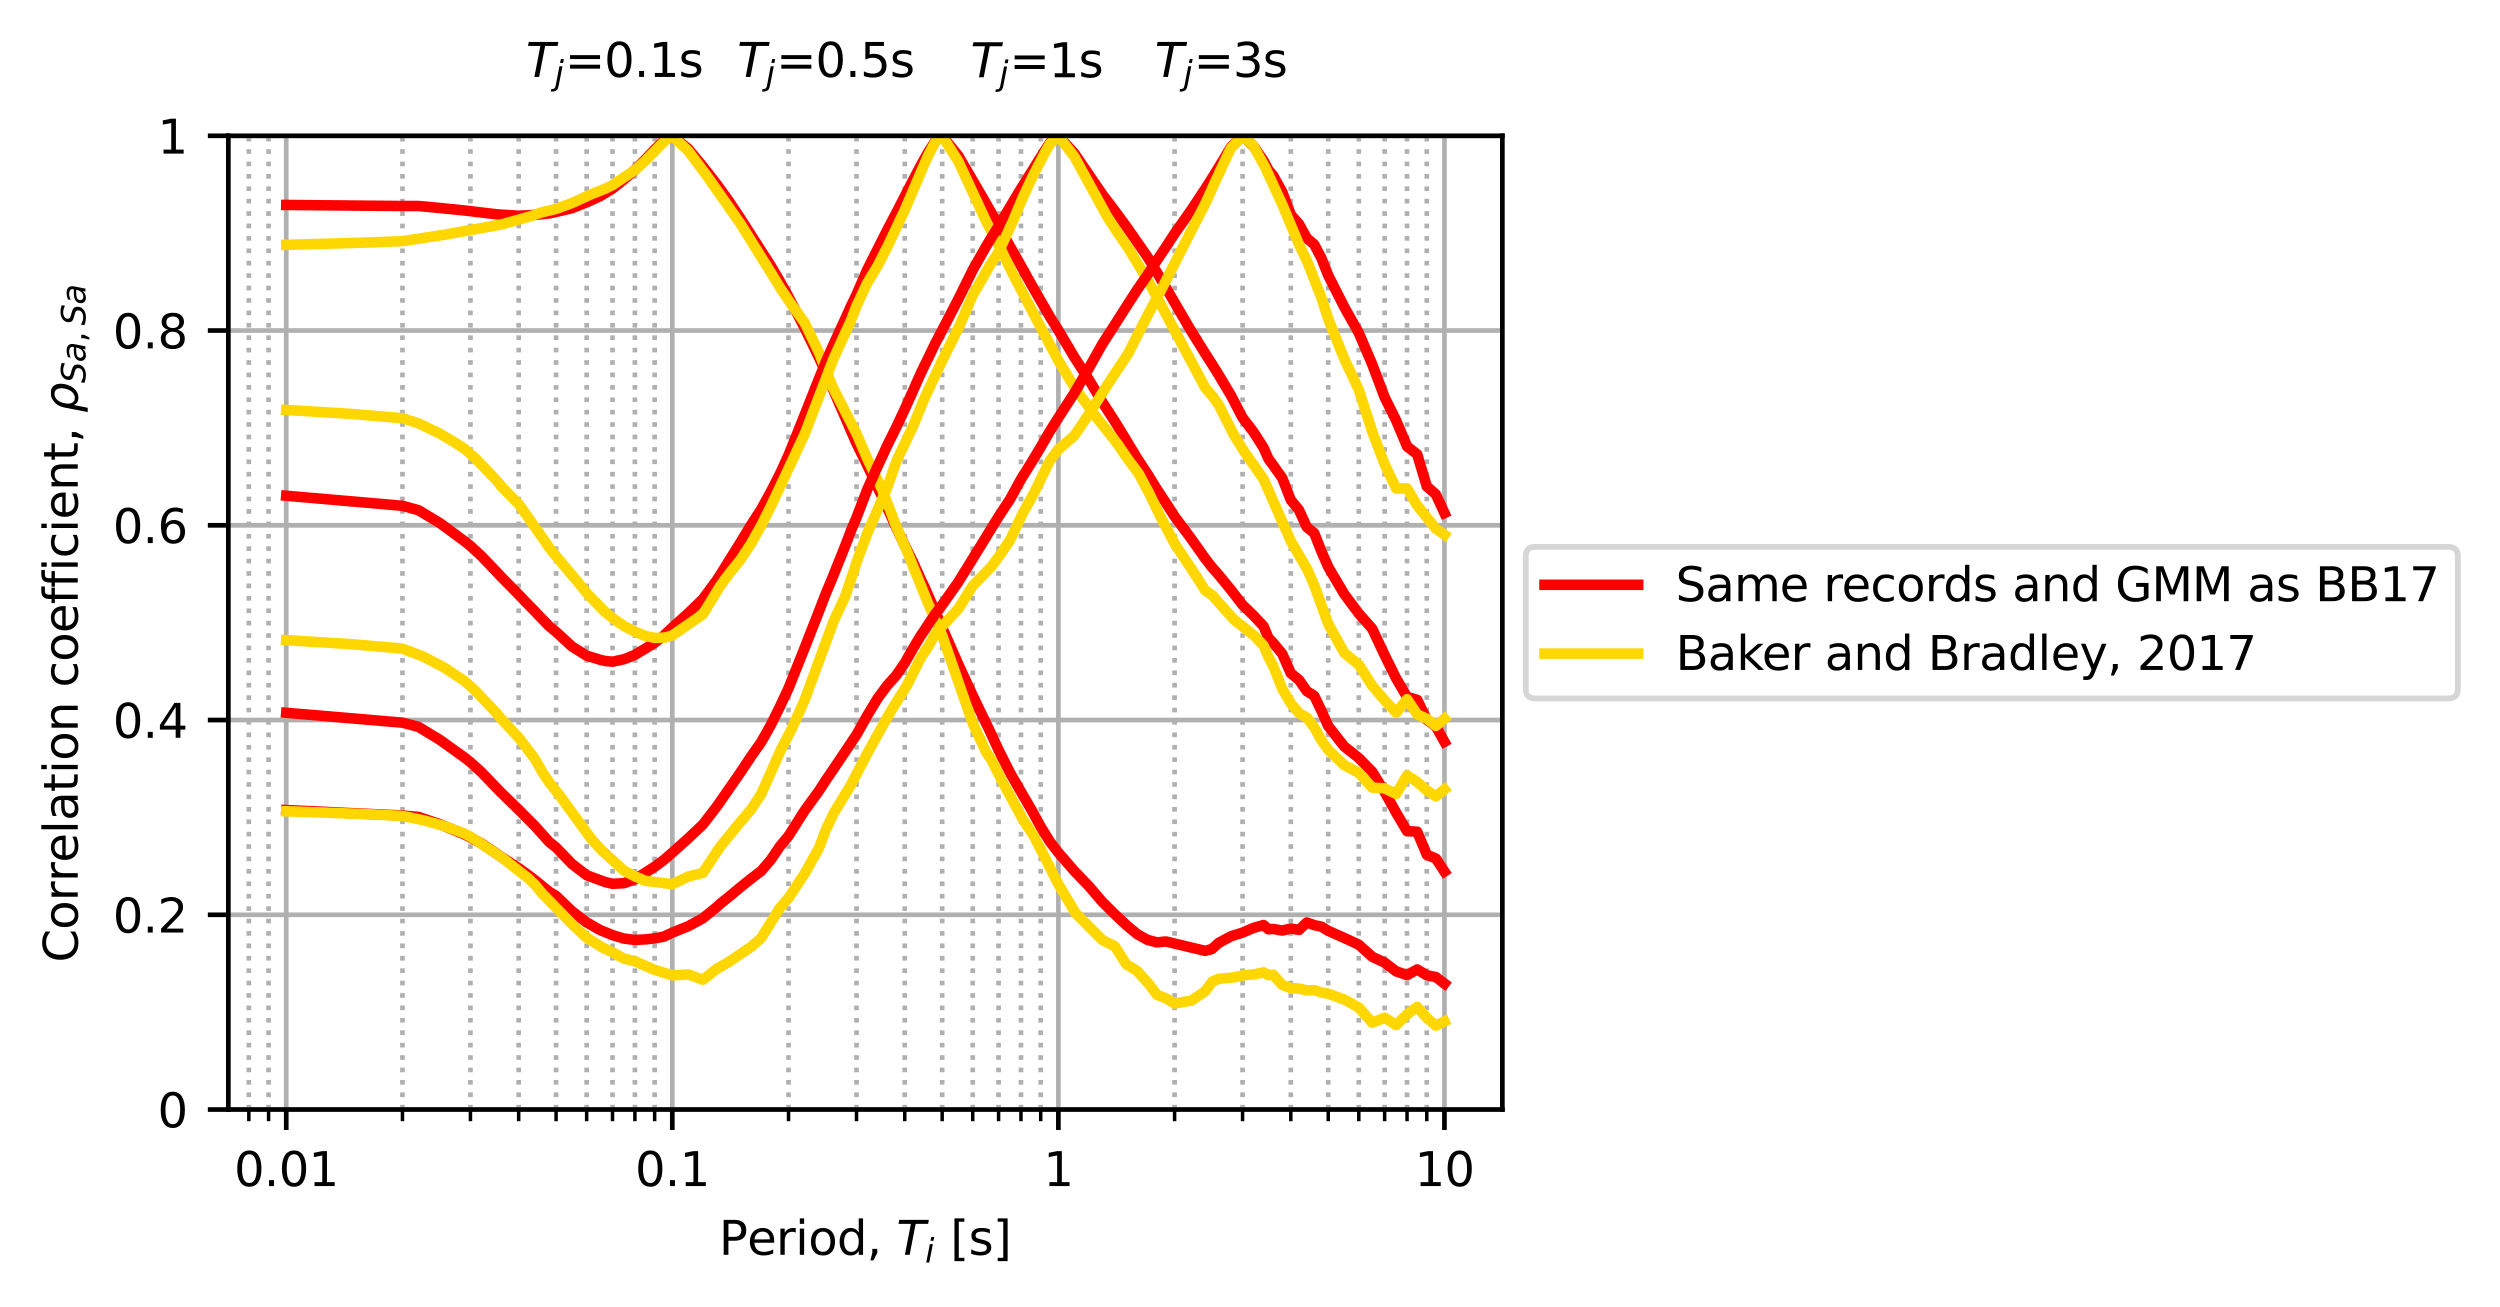 <?xml version="1.0" encoding="utf-8" standalone="no"?>
<!DOCTYPE svg PUBLIC "-//W3C//DTD SVG 1.1//EN"
  "http://www.w3.org/Graphics/SVG/1.1/DTD/svg11.dtd">
<svg xmlns:xlink="http://www.w3.org/1999/xlink" width="427.034pt" height="223.205pt" viewBox="0 0 427.034 223.205" xmlns="http://www.w3.org/2000/svg" version="1.1">
 <defs>
  <style type="text/css">*{stroke-linejoin: round; stroke-linecap: butt}</style>
 </defs>
 <g id="figure_1">
  <g id="patch_1">
   <path d="M 0 223.205 
L 427.034 223.205 
L 427.034 0 
L 0 0 
z
" style="fill: #ffffff"/>
  </g>
  <g id="axes_1">
   <g id="patch_2">
    <path d="M 39.002 189.52 
L 256.623 189.52 
L 256.623 23.2 
L 39.002 23.2 
z
" style="fill: #ffffff"/>
   </g>
   <g id="matplotlib.axis_1">
    <g id="xtick_1">
     <g id="line2d_1">
      <path d="M 48.894 189.52 
L 48.894 23.2 
" clip-path="url(#p75278e9211)" style="fill: none; stroke: #b0b0b0; stroke-width: 0.8; stroke-linecap: square"/>
     </g>
     <g id="line2d_2">
      <defs>
       <path id="m21ac650a01" d="M 0 0 
L 0 3.5 
" style="stroke: #000000; stroke-width: 0.8"/>
      </defs>
      <g>
       <use xlink:href="#m21ac650a01" x="48.894" y="189.52" style="stroke: #000000; stroke-width: 0.8"/>
      </g>
     </g>
     <g id="text_1">
      <!-- 0.01 -->
      <g transform="translate(39.988 202.599) scale(0.08 -0.08)">
       <defs>
        <path id="DejaVuSans-30" d="M 2034 4250 
Q 1547 4250 1301 3770 
Q 1056 3291 1056 2328 
Q 1056 1369 1301 889 
Q 1547 409 2034 409 
Q 2525 409 2770 889 
Q 3016 1369 3016 2328 
Q 3016 3291 2770 3770 
Q 2525 4250 2034 4250 
z
M 2034 4750 
Q 2819 4750 3233 4129 
Q 3647 3509 3647 2328 
Q 3647 1150 3233 529 
Q 2819 -91 2034 -91 
Q 1250 -91 836 529 
Q 422 1150 422 2328 
Q 422 3509 836 4129 
Q 1250 4750 2034 4750 
z
" transform="scale(0.016)"/>
        <path id="DejaVuSans-2e" d="M 684 794 
L 1344 794 
L 1344 0 
L 684 0 
L 684 794 
z
" transform="scale(0.016)"/>
        <path id="DejaVuSans-31" d="M 794 531 
L 1825 531 
L 1825 4091 
L 703 3866 
L 703 4441 
L 1819 4666 
L 2450 4666 
L 2450 531 
L 3481 531 
L 3481 0 
L 794 0 
L 794 531 
z
" transform="scale(0.016)"/>
       </defs>
       <use xlink:href="#DejaVuSans-30"/>
       <use xlink:href="#DejaVuSans-2e" x="63.623"/>
       <use xlink:href="#DejaVuSans-30" x="95.41"/>
       <use xlink:href="#DejaVuSans-31" x="159.033"/>
      </g>
     </g>
    </g>
    <g id="xtick_2">
     <g id="line2d_3">
      <path d="M 114.84 189.52 
L 114.84 23.2 
" clip-path="url(#p75278e9211)" style="fill: none; stroke: #b0b0b0; stroke-width: 0.8; stroke-linecap: square"/>
     </g>
     <g id="line2d_4">
      <g>
       <use xlink:href="#m21ac650a01" x="114.84" y="189.52" style="stroke: #000000; stroke-width: 0.8"/>
      </g>
     </g>
     <g id="text_2">
      <!-- 0.1 -->
      <g transform="translate(108.479 202.599) scale(0.08 -0.08)">
       <use xlink:href="#DejaVuSans-30"/>
       <use xlink:href="#DejaVuSans-2e" x="63.623"/>
       <use xlink:href="#DejaVuSans-31" x="95.41"/>
      </g>
     </g>
    </g>
    <g id="xtick_3">
     <g id="line2d_5">
      <path d="M 180.785 189.52 
L 180.785 23.2 
" clip-path="url(#p75278e9211)" style="fill: none; stroke: #b0b0b0; stroke-width: 0.8; stroke-linecap: square"/>
     </g>
     <g id="line2d_6">
      <g>
       <use xlink:href="#m21ac650a01" x="180.785" y="189.52" style="stroke: #000000; stroke-width: 0.8"/>
      </g>
     </g>
     <g id="text_3">
      <!-- 1 -->
      <g transform="translate(178.24 202.599) scale(0.08 -0.08)">
       <use xlink:href="#DejaVuSans-31"/>
      </g>
     </g>
    </g>
    <g id="xtick_4">
     <g id="line2d_7">
      <path d="M 246.731 189.52 
L 246.731 23.2 
" clip-path="url(#p75278e9211)" style="fill: none; stroke: #b0b0b0; stroke-width: 0.8; stroke-linecap: square"/>
     </g>
     <g id="line2d_8">
      <g>
       <use xlink:href="#m21ac650a01" x="246.731" y="189.52" style="stroke: #000000; stroke-width: 0.8"/>
      </g>
     </g>
     <g id="text_4">
      <!-- 10 -->
      <g transform="translate(241.641 202.599) scale(0.08 -0.08)">
       <use xlink:href="#DejaVuSans-31"/>
       <use xlink:href="#DejaVuSans-30" x="63.623"/>
      </g>
     </g>
    </g>
    <g id="xtick_5">
     <g id="line2d_9">
      <path d="M 42.504 189.52 
L 42.504 23.2 
" clip-path="url(#p75278e9211)" style="fill: none; stroke-dasharray: 0.8,1.32; stroke-dashoffset: 0; stroke: #b0b0b0; stroke-width: 0.8"/>
     </g>
     <g id="line2d_10">
      <defs>
       <path id="m84fcb39ca8" d="M 0 0 
L 0 2 
" style="stroke: #000000; stroke-width: 0.6"/>
      </defs>
      <g>
       <use xlink:href="#m84fcb39ca8" x="42.504" y="189.52" style="stroke: #000000; stroke-width: 0.6"/>
      </g>
     </g>
    </g>
    <g id="xtick_6">
     <g id="line2d_11">
      <path d="M 45.877 189.52 
L 45.877 23.2 
" clip-path="url(#p75278e9211)" style="fill: none; stroke-dasharray: 0.8,1.32; stroke-dashoffset: 0; stroke: #b0b0b0; stroke-width: 0.8"/>
     </g>
     <g id="line2d_12">
      <g>
       <use xlink:href="#m84fcb39ca8" x="45.877" y="189.52" style="stroke: #000000; stroke-width: 0.6"/>
      </g>
     </g>
    </g>
    <g id="xtick_7">
     <g id="line2d_13">
      <path d="M 68.746 189.52 
L 68.746 23.2 
" clip-path="url(#p75278e9211)" style="fill: none; stroke-dasharray: 0.8,1.32; stroke-dashoffset: 0; stroke: #b0b0b0; stroke-width: 0.8"/>
     </g>
     <g id="line2d_14">
      <g>
       <use xlink:href="#m84fcb39ca8" x="68.746" y="189.52" style="stroke: #000000; stroke-width: 0.6"/>
      </g>
     </g>
    </g>
    <g id="xtick_8">
     <g id="line2d_15">
      <path d="M 80.358 189.52 
L 80.358 23.2 
" clip-path="url(#p75278e9211)" style="fill: none; stroke-dasharray: 0.8,1.32; stroke-dashoffset: 0; stroke: #b0b0b0; stroke-width: 0.8"/>
     </g>
     <g id="line2d_16">
      <g>
       <use xlink:href="#m84fcb39ca8" x="80.358" y="189.52" style="stroke: #000000; stroke-width: 0.6"/>
      </g>
     </g>
    </g>
    <g id="xtick_9">
     <g id="line2d_17">
      <path d="M 88.597 189.52 
L 88.597 23.2 
" clip-path="url(#p75278e9211)" style="fill: none; stroke-dasharray: 0.8,1.32; stroke-dashoffset: 0; stroke: #b0b0b0; stroke-width: 0.8"/>
     </g>
     <g id="line2d_18">
      <g>
       <use xlink:href="#m84fcb39ca8" x="88.597" y="189.52" style="stroke: #000000; stroke-width: 0.6"/>
      </g>
     </g>
    </g>
    <g id="xtick_10">
     <g id="line2d_19">
      <path d="M 94.988 189.52 
L 94.988 23.2 
" clip-path="url(#p75278e9211)" style="fill: none; stroke-dasharray: 0.8,1.32; stroke-dashoffset: 0; stroke: #b0b0b0; stroke-width: 0.8"/>
     </g>
     <g id="line2d_20">
      <g>
       <use xlink:href="#m84fcb39ca8" x="94.988" y="189.52" style="stroke: #000000; stroke-width: 0.6"/>
      </g>
     </g>
    </g>
    <g id="xtick_11">
     <g id="line2d_21">
      <path d="M 100.21 189.52 
L 100.21 23.2 
" clip-path="url(#p75278e9211)" style="fill: none; stroke-dasharray: 0.8,1.32; stroke-dashoffset: 0; stroke: #b0b0b0; stroke-width: 0.8"/>
     </g>
     <g id="line2d_22">
      <g>
       <use xlink:href="#m84fcb39ca8" x="100.21" y="189.52" style="stroke: #000000; stroke-width: 0.6"/>
      </g>
     </g>
    </g>
    <g id="xtick_12">
     <g id="line2d_23">
      <path d="M 104.625 189.52 
L 104.625 23.2 
" clip-path="url(#p75278e9211)" style="fill: none; stroke-dasharray: 0.8,1.32; stroke-dashoffset: 0; stroke: #b0b0b0; stroke-width: 0.8"/>
     </g>
     <g id="line2d_24">
      <g>
       <use xlink:href="#m84fcb39ca8" x="104.625" y="189.52" style="stroke: #000000; stroke-width: 0.6"/>
      </g>
     </g>
    </g>
    <g id="xtick_13">
     <g id="line2d_25">
      <path d="M 108.449 189.52 
L 108.449 23.2 
" clip-path="url(#p75278e9211)" style="fill: none; stroke-dasharray: 0.8,1.32; stroke-dashoffset: 0; stroke: #b0b0b0; stroke-width: 0.8"/>
     </g>
     <g id="line2d_26">
      <g>
       <use xlink:href="#m84fcb39ca8" x="108.449" y="189.52" style="stroke: #000000; stroke-width: 0.6"/>
      </g>
     </g>
    </g>
    <g id="xtick_14">
     <g id="line2d_27">
      <path d="M 111.822 189.52 
L 111.822 23.2 
" clip-path="url(#p75278e9211)" style="fill: none; stroke-dasharray: 0.8,1.32; stroke-dashoffset: 0; stroke: #b0b0b0; stroke-width: 0.8"/>
     </g>
     <g id="line2d_28">
      <g>
       <use xlink:href="#m84fcb39ca8" x="111.822" y="189.52" style="stroke: #000000; stroke-width: 0.6"/>
      </g>
     </g>
    </g>
    <g id="xtick_15">
     <g id="line2d_29">
      <path d="M 134.691 189.52 
L 134.691 23.2 
" clip-path="url(#p75278e9211)" style="fill: none; stroke-dasharray: 0.8,1.32; stroke-dashoffset: 0; stroke: #b0b0b0; stroke-width: 0.8"/>
     </g>
     <g id="line2d_30">
      <g>
       <use xlink:href="#m84fcb39ca8" x="134.691" y="189.52" style="stroke: #000000; stroke-width: 0.6"/>
      </g>
     </g>
    </g>
    <g id="xtick_16">
     <g id="line2d_31">
      <path d="M 146.304 189.52 
L 146.304 23.2 
" clip-path="url(#p75278e9211)" style="fill: none; stroke-dasharray: 0.8,1.32; stroke-dashoffset: 0; stroke: #b0b0b0; stroke-width: 0.8"/>
     </g>
     <g id="line2d_32">
      <g>
       <use xlink:href="#m84fcb39ca8" x="146.304" y="189.52" style="stroke: #000000; stroke-width: 0.6"/>
      </g>
     </g>
    </g>
    <g id="xtick_17">
     <g id="line2d_33">
      <path d="M 154.543 189.52 
L 154.543 23.2 
" clip-path="url(#p75278e9211)" style="fill: none; stroke-dasharray: 0.8,1.32; stroke-dashoffset: 0; stroke: #b0b0b0; stroke-width: 0.8"/>
     </g>
     <g id="line2d_34">
      <g>
       <use xlink:href="#m84fcb39ca8" x="154.543" y="189.52" style="stroke: #000000; stroke-width: 0.6"/>
      </g>
     </g>
    </g>
    <g id="xtick_18">
     <g id="line2d_35">
      <path d="M 160.934 189.52 
L 160.934 23.2 
" clip-path="url(#p75278e9211)" style="fill: none; stroke-dasharray: 0.8,1.32; stroke-dashoffset: 0; stroke: #b0b0b0; stroke-width: 0.8"/>
     </g>
     <g id="line2d_36">
      <g>
       <use xlink:href="#m84fcb39ca8" x="160.934" y="189.52" style="stroke: #000000; stroke-width: 0.6"/>
      </g>
     </g>
    </g>
    <g id="xtick_19">
     <g id="line2d_37">
      <path d="M 166.155 189.52 
L 166.155 23.2 
" clip-path="url(#p75278e9211)" style="fill: none; stroke-dasharray: 0.8,1.32; stroke-dashoffset: 0; stroke: #b0b0b0; stroke-width: 0.8"/>
     </g>
     <g id="line2d_38">
      <g>
       <use xlink:href="#m84fcb39ca8" x="166.155" y="189.52" style="stroke: #000000; stroke-width: 0.6"/>
      </g>
     </g>
    </g>
    <g id="xtick_20">
     <g id="line2d_39">
      <path d="M 170.57 189.52 
L 170.57 23.2 
" clip-path="url(#p75278e9211)" style="fill: none; stroke-dasharray: 0.8,1.32; stroke-dashoffset: 0; stroke: #b0b0b0; stroke-width: 0.8"/>
     </g>
     <g id="line2d_40">
      <g>
       <use xlink:href="#m84fcb39ca8" x="170.57" y="189.52" style="stroke: #000000; stroke-width: 0.6"/>
      </g>
     </g>
    </g>
    <g id="xtick_21">
     <g id="line2d_41">
      <path d="M 174.394 189.52 
L 174.394 23.2 
" clip-path="url(#p75278e9211)" style="fill: none; stroke-dasharray: 0.8,1.32; stroke-dashoffset: 0; stroke: #b0b0b0; stroke-width: 0.8"/>
     </g>
     <g id="line2d_42">
      <g>
       <use xlink:href="#m84fcb39ca8" x="174.394" y="189.52" style="stroke: #000000; stroke-width: 0.6"/>
      </g>
     </g>
    </g>
    <g id="xtick_22">
     <g id="line2d_43">
      <path d="M 177.768 189.52 
L 177.768 23.2 
" clip-path="url(#p75278e9211)" style="fill: none; stroke-dasharray: 0.8,1.32; stroke-dashoffset: 0; stroke: #b0b0b0; stroke-width: 0.8"/>
     </g>
     <g id="line2d_44">
      <g>
       <use xlink:href="#m84fcb39ca8" x="177.768" y="189.52" style="stroke: #000000; stroke-width: 0.6"/>
      </g>
     </g>
    </g>
    <g id="xtick_23">
     <g id="line2d_45">
      <path d="M 200.637 189.52 
L 200.637 23.2 
" clip-path="url(#p75278e9211)" style="fill: none; stroke-dasharray: 0.8,1.32; stroke-dashoffset: 0; stroke: #b0b0b0; stroke-width: 0.8"/>
     </g>
     <g id="line2d_46">
      <g>
       <use xlink:href="#m84fcb39ca8" x="200.637" y="189.52" style="stroke: #000000; stroke-width: 0.6"/>
      </g>
     </g>
    </g>
    <g id="xtick_24">
     <g id="line2d_47">
      <path d="M 212.249 189.52 
L 212.249 23.2 
" clip-path="url(#p75278e9211)" style="fill: none; stroke-dasharray: 0.8,1.32; stroke-dashoffset: 0; stroke: #b0b0b0; stroke-width: 0.8"/>
     </g>
     <g id="line2d_48">
      <g>
       <use xlink:href="#m84fcb39ca8" x="212.249" y="189.52" style="stroke: #000000; stroke-width: 0.6"/>
      </g>
     </g>
    </g>
    <g id="xtick_25">
     <g id="line2d_49">
      <path d="M 220.488 189.52 
L 220.488 23.2 
" clip-path="url(#p75278e9211)" style="fill: none; stroke-dasharray: 0.8,1.32; stroke-dashoffset: 0; stroke: #b0b0b0; stroke-width: 0.8"/>
     </g>
     <g id="line2d_50">
      <g>
       <use xlink:href="#m84fcb39ca8" x="220.488" y="189.52" style="stroke: #000000; stroke-width: 0.6"/>
      </g>
     </g>
    </g>
    <g id="xtick_26">
     <g id="line2d_51">
      <path d="M 226.879 189.52 
L 226.879 23.2 
" clip-path="url(#p75278e9211)" style="fill: none; stroke-dasharray: 0.8,1.32; stroke-dashoffset: 0; stroke: #b0b0b0; stroke-width: 0.8"/>
     </g>
     <g id="line2d_52">
      <g>
       <use xlink:href="#m84fcb39ca8" x="226.879" y="189.52" style="stroke: #000000; stroke-width: 0.6"/>
      </g>
     </g>
    </g>
    <g id="xtick_27">
     <g id="line2d_53">
      <path d="M 232.101 189.52 
L 232.101 23.2 
" clip-path="url(#p75278e9211)" style="fill: none; stroke-dasharray: 0.8,1.32; stroke-dashoffset: 0; stroke: #b0b0b0; stroke-width: 0.8"/>
     </g>
     <g id="line2d_54">
      <g>
       <use xlink:href="#m84fcb39ca8" x="232.101" y="189.52" style="stroke: #000000; stroke-width: 0.6"/>
      </g>
     </g>
    </g>
    <g id="xtick_28">
     <g id="line2d_55">
      <path d="M 236.516 189.52 
L 236.516 23.2 
" clip-path="url(#p75278e9211)" style="fill: none; stroke-dasharray: 0.8,1.32; stroke-dashoffset: 0; stroke: #b0b0b0; stroke-width: 0.8"/>
     </g>
     <g id="line2d_56">
      <g>
       <use xlink:href="#m84fcb39ca8" x="236.516" y="189.52" style="stroke: #000000; stroke-width: 0.6"/>
      </g>
     </g>
    </g>
    <g id="xtick_29">
     <g id="line2d_57">
      <path d="M 240.34 189.52 
L 240.34 23.2 
" clip-path="url(#p75278e9211)" style="fill: none; stroke-dasharray: 0.8,1.32; stroke-dashoffset: 0; stroke: #b0b0b0; stroke-width: 0.8"/>
     </g>
     <g id="line2d_58">
      <g>
       <use xlink:href="#m84fcb39ca8" x="240.34" y="189.52" style="stroke: #000000; stroke-width: 0.6"/>
      </g>
     </g>
    </g>
    <g id="xtick_30">
     <g id="line2d_59">
      <path d="M 243.713 189.52 
L 243.713 23.2 
" clip-path="url(#p75278e9211)" style="fill: none; stroke-dasharray: 0.8,1.32; stroke-dashoffset: 0; stroke: #b0b0b0; stroke-width: 0.8"/>
     </g>
     <g id="line2d_60">
      <g>
       <use xlink:href="#m84fcb39ca8" x="243.713" y="189.52" style="stroke: #000000; stroke-width: 0.6"/>
      </g>
     </g>
    </g>
    <g id="text_5">
     <!-- Period, $T_{i}$ [s] -->
     <g transform="translate(122.812 214.341) scale(0.08 -0.08)">
      <defs>
       <path id="DejaVuSans-50" d="M 1259 4147 
L 1259 2394 
L 2053 2394 
Q 2494 2394 2734 2622 
Q 2975 2850 2975 3272 
Q 2975 3691 2734 3919 
Q 2494 4147 2053 4147 
L 1259 4147 
z
M 628 4666 
L 2053 4666 
Q 2838 4666 3239 4311 
Q 3641 3956 3641 3272 
Q 3641 2581 3239 2228 
Q 2838 1875 2053 1875 
L 1259 1875 
L 1259 0 
L 628 0 
L 628 4666 
z
" transform="scale(0.016)"/>
       <path id="DejaVuSans-65" d="M 3597 1894 
L 3597 1613 
L 953 1613 
Q 991 1019 1311 708 
Q 1631 397 2203 397 
Q 2534 397 2845 478 
Q 3156 559 3463 722 
L 3463 178 
Q 3153 47 2828 -22 
Q 2503 -91 2169 -91 
Q 1331 -91 842 396 
Q 353 884 353 1716 
Q 353 2575 817 3079 
Q 1281 3584 2069 3584 
Q 2775 3584 3186 3129 
Q 3597 2675 3597 1894 
z
M 3022 2063 
Q 3016 2534 2758 2815 
Q 2500 3097 2075 3097 
Q 1594 3097 1305 2825 
Q 1016 2553 972 2059 
L 3022 2063 
z
" transform="scale(0.016)"/>
       <path id="DejaVuSans-72" d="M 2631 2963 
Q 2534 3019 2420 3045 
Q 2306 3072 2169 3072 
Q 1681 3072 1420 2755 
Q 1159 2438 1159 1844 
L 1159 0 
L 581 0 
L 581 3500 
L 1159 3500 
L 1159 2956 
Q 1341 3275 1631 3429 
Q 1922 3584 2338 3584 
Q 2397 3584 2469 3576 
Q 2541 3569 2628 3553 
L 2631 2963 
z
" transform="scale(0.016)"/>
       <path id="DejaVuSans-69" d="M 603 3500 
L 1178 3500 
L 1178 0 
L 603 0 
L 603 3500 
z
M 603 4863 
L 1178 4863 
L 1178 4134 
L 603 4134 
L 603 4863 
z
" transform="scale(0.016)"/>
       <path id="DejaVuSans-6f" d="M 1959 3097 
Q 1497 3097 1228 2736 
Q 959 2375 959 1747 
Q 959 1119 1226 758 
Q 1494 397 1959 397 
Q 2419 397 2687 759 
Q 2956 1122 2956 1747 
Q 2956 2369 2687 2733 
Q 2419 3097 1959 3097 
z
M 1959 3584 
Q 2709 3584 3137 3096 
Q 3566 2609 3566 1747 
Q 3566 888 3137 398 
Q 2709 -91 1959 -91 
Q 1206 -91 779 398 
Q 353 888 353 1747 
Q 353 2609 779 3096 
Q 1206 3584 1959 3584 
z
" transform="scale(0.016)"/>
       <path id="DejaVuSans-64" d="M 2906 2969 
L 2906 4863 
L 3481 4863 
L 3481 0 
L 2906 0 
L 2906 525 
Q 2725 213 2448 61 
Q 2172 -91 1784 -91 
Q 1150 -91 751 415 
Q 353 922 353 1747 
Q 353 2572 751 3078 
Q 1150 3584 1784 3584 
Q 2172 3584 2448 3432 
Q 2725 3281 2906 2969 
z
M 947 1747 
Q 947 1113 1208 752 
Q 1469 391 1925 391 
Q 2381 391 2643 752 
Q 2906 1113 2906 1747 
Q 2906 2381 2643 2742 
Q 2381 3103 1925 3103 
Q 1469 3103 1208 2742 
Q 947 2381 947 1747 
z
" transform="scale(0.016)"/>
       <path id="DejaVuSans-2c" d="M 750 794 
L 1409 794 
L 1409 256 
L 897 -744 
L 494 -744 
L 750 256 
L 750 794 
z
" transform="scale(0.016)"/>
       <path id="DejaVuSans-20" transform="scale(0.016)"/>
       <path id="DejaVuSans-Oblique-54" d="M 378 4666 
L 4325 4666 
L 4225 4134 
L 2559 4134 
L 1759 0 
L 1125 0 
L 1925 4134 
L 275 4134 
L 378 4666 
z
" transform="scale(0.016)"/>
       <path id="DejaVuSans-Oblique-69" d="M 1172 4863 
L 1747 4863 
L 1606 4134 
L 1031 4134 
L 1172 4863 
z
M 909 3500 
L 1484 3500 
L 800 0 
L 225 0 
L 909 3500 
z
" transform="scale(0.016)"/>
       <path id="DejaVuSans-5b" d="M 550 4863 
L 1875 4863 
L 1875 4416 
L 1125 4416 
L 1125 -397 
L 1875 -397 
L 1875 -844 
L 550 -844 
L 550 4863 
z
" transform="scale(0.016)"/>
       <path id="DejaVuSans-73" d="M 2834 3397 
L 2834 2853 
Q 2591 2978 2328 3040 
Q 2066 3103 1784 3103 
Q 1356 3103 1142 2972 
Q 928 2841 928 2578 
Q 928 2378 1081 2264 
Q 1234 2150 1697 2047 
L 1894 2003 
Q 2506 1872 2764 1633 
Q 3022 1394 3022 966 
Q 3022 478 2636 193 
Q 2250 -91 1575 -91 
Q 1294 -91 989 -36 
Q 684 19 347 128 
L 347 722 
Q 666 556 975 473 
Q 1284 391 1588 391 
Q 1994 391 2212 530 
Q 2431 669 2431 922 
Q 2431 1156 2273 1281 
Q 2116 1406 1581 1522 
L 1381 1569 
Q 847 1681 609 1914 
Q 372 2147 372 2553 
Q 372 3047 722 3315 
Q 1072 3584 1716 3584 
Q 2034 3584 2315 3537 
Q 2597 3491 2834 3397 
z
" transform="scale(0.016)"/>
       <path id="DejaVuSans-5d" d="M 1947 4863 
L 1947 -844 
L 622 -844 
L 622 -397 
L 1369 -397 
L 1369 4416 
L 622 4416 
L 622 4863 
L 1947 4863 
z
" transform="scale(0.016)"/>
      </defs>
      <use xlink:href="#DejaVuSans-50" transform="translate(0 0.016)"/>
      <use xlink:href="#DejaVuSans-65" transform="translate(60.303 0.016)"/>
      <use xlink:href="#DejaVuSans-72" transform="translate(121.826 0.016)"/>
      <use xlink:href="#DejaVuSans-69" transform="translate(162.939 0.016)"/>
      <use xlink:href="#DejaVuSans-6f" transform="translate(190.723 0.016)"/>
      <use xlink:href="#DejaVuSans-64" transform="translate(251.904 0.016)"/>
      <use xlink:href="#DejaVuSans-2c" transform="translate(315.381 0.016)"/>
      <use xlink:href="#DejaVuSans-20" transform="translate(347.168 0.016)"/>
      <use xlink:href="#DejaVuSans-Oblique-54" transform="translate(378.955 0.016)"/>
      <use xlink:href="#DejaVuSans-Oblique-69" transform="translate(440.039 -16.391) scale(0.7)"/>
      <use xlink:href="#DejaVuSans-20" transform="translate(462.222 0.016)"/>
      <use xlink:href="#DejaVuSans-5b" transform="translate(494.009 0.016)"/>
      <use xlink:href="#DejaVuSans-73" transform="translate(533.022 0.016)"/>
      <use xlink:href="#DejaVuSans-5d" transform="translate(585.122 0.016)"/>
     </g>
    </g>
   </g>
   <g id="matplotlib.axis_2">
    <g id="ytick_1">
     <g id="line2d_61">
      <path d="M 39.002 189.52 
L 256.623 189.52 
" clip-path="url(#p75278e9211)" style="fill: none; stroke: #b0b0b0; stroke-width: 0.8; stroke-linecap: square"/>
     </g>
     <g id="line2d_62">
      <defs>
       <path id="m8250e0c422" d="M 0 0 
L -3.5 0 
" style="stroke: #000000; stroke-width: 0.8"/>
      </defs>
      <g>
       <use xlink:href="#m8250e0c422" x="39.002" y="189.52" style="stroke: #000000; stroke-width: 0.8"/>
      </g>
     </g>
     <g id="text_6">
      <!-- 0 -->
      <g transform="translate(26.913 192.559) scale(0.08 -0.08)">
       <use xlink:href="#DejaVuSans-30"/>
      </g>
     </g>
    </g>
    <g id="ytick_2">
     <g id="line2d_63">
      <path d="M 39.002 156.256 
L 256.623 156.256 
" clip-path="url(#p75278e9211)" style="fill: none; stroke: #b0b0b0; stroke-width: 0.8; stroke-linecap: square"/>
     </g>
     <g id="line2d_64">
      <g>
       <use xlink:href="#m8250e0c422" x="39.002" y="156.256" style="stroke: #000000; stroke-width: 0.8"/>
      </g>
     </g>
     <g id="text_7">
      <!-- 0.2 -->
      <g transform="translate(19.28 159.295) scale(0.08 -0.08)">
       <defs>
        <path id="DejaVuSans-32" d="M 1228 531 
L 3431 531 
L 3431 0 
L 469 0 
L 469 531 
Q 828 903 1448 1529 
Q 2069 2156 2228 2338 
Q 2531 2678 2651 2914 
Q 2772 3150 2772 3378 
Q 2772 3750 2511 3984 
Q 2250 4219 1831 4219 
Q 1534 4219 1204 4116 
Q 875 4013 500 3803 
L 500 4441 
Q 881 4594 1212 4672 
Q 1544 4750 1819 4750 
Q 2544 4750 2975 4387 
Q 3406 4025 3406 3419 
Q 3406 3131 3298 2873 
Q 3191 2616 2906 2266 
Q 2828 2175 2409 1742 
Q 1991 1309 1228 531 
z
" transform="scale(0.016)"/>
       </defs>
       <use xlink:href="#DejaVuSans-30"/>
       <use xlink:href="#DejaVuSans-2e" x="63.623"/>
       <use xlink:href="#DejaVuSans-32" x="95.41"/>
      </g>
     </g>
    </g>
    <g id="ytick_3">
     <g id="line2d_65">
      <path d="M 39.002 122.992 
L 256.623 122.992 
" clip-path="url(#p75278e9211)" style="fill: none; stroke: #b0b0b0; stroke-width: 0.8; stroke-linecap: square"/>
     </g>
     <g id="line2d_66">
      <g>
       <use xlink:href="#m8250e0c422" x="39.002" y="122.992" style="stroke: #000000; stroke-width: 0.8"/>
      </g>
     </g>
     <g id="text_8">
      <!-- 0.4 -->
      <g transform="translate(19.28 126.031) scale(0.08 -0.08)">
       <defs>
        <path id="DejaVuSans-34" d="M 2419 4116 
L 825 1625 
L 2419 1625 
L 2419 4116 
z
M 2253 4666 
L 3047 4666 
L 3047 1625 
L 3713 1625 
L 3713 1100 
L 3047 1100 
L 3047 0 
L 2419 0 
L 2419 1100 
L 313 1100 
L 313 1709 
L 2253 4666 
z
" transform="scale(0.016)"/>
       </defs>
       <use xlink:href="#DejaVuSans-30"/>
       <use xlink:href="#DejaVuSans-2e" x="63.623"/>
       <use xlink:href="#DejaVuSans-34" x="95.41"/>
      </g>
     </g>
    </g>
    <g id="ytick_4">
     <g id="line2d_67">
      <path d="M 39.002 89.728 
L 256.623 89.728 
" clip-path="url(#p75278e9211)" style="fill: none; stroke: #b0b0b0; stroke-width: 0.8; stroke-linecap: square"/>
     </g>
     <g id="line2d_68">
      <g>
       <use xlink:href="#m8250e0c422" x="39.002" y="89.728" style="stroke: #000000; stroke-width: 0.8"/>
      </g>
     </g>
     <g id="text_9">
      <!-- 0.6 -->
      <g transform="translate(19.28 92.767) scale(0.08 -0.08)">
       <defs>
        <path id="DejaVuSans-36" d="M 2113 2584 
Q 1688 2584 1439 2293 
Q 1191 2003 1191 1497 
Q 1191 994 1439 701 
Q 1688 409 2113 409 
Q 2538 409 2786 701 
Q 3034 994 3034 1497 
Q 3034 2003 2786 2293 
Q 2538 2584 2113 2584 
z
M 3366 4563 
L 3366 3988 
Q 3128 4100 2886 4159 
Q 2644 4219 2406 4219 
Q 1781 4219 1451 3797 
Q 1122 3375 1075 2522 
Q 1259 2794 1537 2939 
Q 1816 3084 2150 3084 
Q 2853 3084 3261 2657 
Q 3669 2231 3669 1497 
Q 3669 778 3244 343 
Q 2819 -91 2113 -91 
Q 1303 -91 875 529 
Q 447 1150 447 2328 
Q 447 3434 972 4092 
Q 1497 4750 2381 4750 
Q 2619 4750 2861 4703 
Q 3103 4656 3366 4563 
z
" transform="scale(0.016)"/>
       </defs>
       <use xlink:href="#DejaVuSans-30"/>
       <use xlink:href="#DejaVuSans-2e" x="63.623"/>
       <use xlink:href="#DejaVuSans-36" x="95.41"/>
      </g>
     </g>
    </g>
    <g id="ytick_5">
     <g id="line2d_69">
      <path d="M 39.002 56.464 
L 256.623 56.464 
" clip-path="url(#p75278e9211)" style="fill: none; stroke: #b0b0b0; stroke-width: 0.8; stroke-linecap: square"/>
     </g>
     <g id="line2d_70">
      <g>
       <use xlink:href="#m8250e0c422" x="39.002" y="56.464" style="stroke: #000000; stroke-width: 0.8"/>
      </g>
     </g>
     <g id="text_10">
      <!-- 0.8 -->
      <g transform="translate(19.28 59.503) scale(0.08 -0.08)">
       <defs>
        <path id="DejaVuSans-38" d="M 2034 2216 
Q 1584 2216 1326 1975 
Q 1069 1734 1069 1313 
Q 1069 891 1326 650 
Q 1584 409 2034 409 
Q 2484 409 2743 651 
Q 3003 894 3003 1313 
Q 3003 1734 2745 1975 
Q 2488 2216 2034 2216 
z
M 1403 2484 
Q 997 2584 770 2862 
Q 544 3141 544 3541 
Q 544 4100 942 4425 
Q 1341 4750 2034 4750 
Q 2731 4750 3128 4425 
Q 3525 4100 3525 3541 
Q 3525 3141 3298 2862 
Q 3072 2584 2669 2484 
Q 3125 2378 3379 2068 
Q 3634 1759 3634 1313 
Q 3634 634 3220 271 
Q 2806 -91 2034 -91 
Q 1263 -91 848 271 
Q 434 634 434 1313 
Q 434 1759 690 2068 
Q 947 2378 1403 2484 
z
M 1172 3481 
Q 1172 3119 1398 2916 
Q 1625 2713 2034 2713 
Q 2441 2713 2670 2916 
Q 2900 3119 2900 3481 
Q 2900 3844 2670 4047 
Q 2441 4250 2034 4250 
Q 1625 4250 1398 4047 
Q 1172 3844 1172 3481 
z
" transform="scale(0.016)"/>
       </defs>
       <use xlink:href="#DejaVuSans-30"/>
       <use xlink:href="#DejaVuSans-2e" x="63.623"/>
       <use xlink:href="#DejaVuSans-38" x="95.41"/>
      </g>
     </g>
    </g>
    <g id="ytick_6">
     <g id="line2d_71">
      <path d="M 39.002 23.2 
L 256.623 23.2 
" clip-path="url(#p75278e9211)" style="fill: none; stroke: #b0b0b0; stroke-width: 0.8; stroke-linecap: square"/>
     </g>
     <g id="line2d_72">
      <g>
       <use xlink:href="#m8250e0c422" x="39.002" y="23.2" style="stroke: #000000; stroke-width: 0.8"/>
      </g>
     </g>
     <g id="text_11">
      <!-- 1 -->
      <g transform="translate(26.913 26.239) scale(0.08 -0.08)">
       <use xlink:href="#DejaVuSans-31"/>
      </g>
     </g>
    </g>
    <g id="text_12">
     <!-- Correlation coefficient, $ρ_{Sa,Sa}$ -->
     <g transform="translate(13.28 164.4) rotate(-90) scale(0.08 -0.08)">
      <defs>
       <path id="DejaVuSans-43" d="M 4122 4306 
L 4122 3641 
Q 3803 3938 3442 4084 
Q 3081 4231 2675 4231 
Q 1875 4231 1450 3742 
Q 1025 3253 1025 2328 
Q 1025 1406 1450 917 
Q 1875 428 2675 428 
Q 3081 428 3442 575 
Q 3803 722 4122 1019 
L 4122 359 
Q 3791 134 3420 21 
Q 3050 -91 2638 -91 
Q 1578 -91 968 557 
Q 359 1206 359 2328 
Q 359 3453 968 4101 
Q 1578 4750 2638 4750 
Q 3056 4750 3426 4639 
Q 3797 4528 4122 4306 
z
" transform="scale(0.016)"/>
       <path id="DejaVuSans-6c" d="M 603 4863 
L 1178 4863 
L 1178 0 
L 603 0 
L 603 4863 
z
" transform="scale(0.016)"/>
       <path id="DejaVuSans-61" d="M 2194 1759 
Q 1497 1759 1228 1600 
Q 959 1441 959 1056 
Q 959 750 1161 570 
Q 1363 391 1709 391 
Q 2188 391 2477 730 
Q 2766 1069 2766 1631 
L 2766 1759 
L 2194 1759 
z
M 3341 1997 
L 3341 0 
L 2766 0 
L 2766 531 
Q 2569 213 2275 61 
Q 1981 -91 1556 -91 
Q 1019 -91 701 211 
Q 384 513 384 1019 
Q 384 1609 779 1909 
Q 1175 2209 1959 2209 
L 2766 2209 
L 2766 2266 
Q 2766 2663 2505 2880 
Q 2244 3097 1772 3097 
Q 1472 3097 1187 3025 
Q 903 2953 641 2809 
L 641 3341 
Q 956 3463 1253 3523 
Q 1550 3584 1831 3584 
Q 2591 3584 2966 3190 
Q 3341 2797 3341 1997 
z
" transform="scale(0.016)"/>
       <path id="DejaVuSans-74" d="M 1172 4494 
L 1172 3500 
L 2356 3500 
L 2356 3053 
L 1172 3053 
L 1172 1153 
Q 1172 725 1289 603 
Q 1406 481 1766 481 
L 2356 481 
L 2356 0 
L 1766 0 
Q 1100 0 847 248 
Q 594 497 594 1153 
L 594 3053 
L 172 3053 
L 172 3500 
L 594 3500 
L 594 4494 
L 1172 4494 
z
" transform="scale(0.016)"/>
       <path id="DejaVuSans-6e" d="M 3513 2113 
L 3513 0 
L 2938 0 
L 2938 2094 
Q 2938 2591 2744 2837 
Q 2550 3084 2163 3084 
Q 1697 3084 1428 2787 
Q 1159 2491 1159 1978 
L 1159 0 
L 581 0 
L 581 3500 
L 1159 3500 
L 1159 2956 
Q 1366 3272 1645 3428 
Q 1925 3584 2291 3584 
Q 2894 3584 3203 3211 
Q 3513 2838 3513 2113 
z
" transform="scale(0.016)"/>
       <path id="DejaVuSans-63" d="M 3122 3366 
L 3122 2828 
Q 2878 2963 2633 3030 
Q 2388 3097 2138 3097 
Q 1578 3097 1268 2742 
Q 959 2388 959 1747 
Q 959 1106 1268 751 
Q 1578 397 2138 397 
Q 2388 397 2633 464 
Q 2878 531 3122 666 
L 3122 134 
Q 2881 22 2623 -34 
Q 2366 -91 2075 -91 
Q 1284 -91 818 406 
Q 353 903 353 1747 
Q 353 2603 823 3093 
Q 1294 3584 2113 3584 
Q 2378 3584 2631 3529 
Q 2884 3475 3122 3366 
z
" transform="scale(0.016)"/>
       <path id="DejaVuSans-66" d="M 2375 4863 
L 2375 4384 
L 1825 4384 
Q 1516 4384 1395 4259 
Q 1275 4134 1275 3809 
L 1275 3500 
L 2222 3500 
L 2222 3053 
L 1275 3053 
L 1275 0 
L 697 0 
L 697 3053 
L 147 3053 
L 147 3500 
L 697 3500 
L 697 3744 
Q 697 4328 969 4595 
Q 1241 4863 1831 4863 
L 2375 4863 
z
" transform="scale(0.016)"/>
       <path id="DejaVuSans-Oblique-3c1" d="M 1203 2875 
Q 1453 3194 1981 3475 
Q 2188 3584 2756 3584 
Q 3394 3584 3694 3078 
Q 3994 2572 3834 1747 
Q 3672 922 3175 415 
Q 2678 -91 2041 -91 
Q 1656 -91 1409 63 
Q 1163 213 1044 525 
L 681 -1331 
L 103 -1331 
L 697 1716 
Q 838 2438 1203 2875 
z
M 3238 1747 
Q 3359 2381 3169 2744 
Q 2978 3103 2522 3103 
Q 2066 3103 1734 2744 
Q 1403 2381 1281 1747 
Q 1156 1113 1347 750 
Q 1538 391 1994 391 
Q 2450 391 2781 750 
Q 3113 1113 3238 1747 
z
" transform="scale(0.016)"/>
       <path id="DejaVuSans-Oblique-53" d="M 3859 4513 
L 3738 3897 
Q 3422 4066 3111 4152 
Q 2800 4238 2509 4238 
Q 1944 4238 1609 3991 
Q 1275 3744 1275 3334 
Q 1275 3109 1398 2989 
Q 1522 2869 2034 2731 
L 2413 2638 
Q 3053 2472 3303 2217 
Q 3553 1963 3553 1503 
Q 3553 797 2998 353 
Q 2444 -91 1538 -91 
Q 1166 -91 791 -17 
Q 416 56 38 206 
L 166 856 
Q 513 641 861 531 
Q 1209 422 1556 422 
Q 2147 422 2503 684 
Q 2859 947 2859 1369 
Q 2859 1650 2717 1795 
Q 2575 1941 2106 2059 
L 1728 2156 
Q 1081 2325 845 2545 
Q 609 2766 609 3163 
Q 609 3859 1145 4304 
Q 1681 4750 2541 4750 
Q 2875 4750 3203 4690 
Q 3531 4631 3859 4513 
z
" transform="scale(0.016)"/>
       <path id="DejaVuSans-Oblique-61" d="M 3438 1997 
L 3047 0 
L 2472 0 
L 2578 531 
Q 2325 219 2001 64 
Q 1678 -91 1281 -91 
Q 834 -91 548 182 
Q 263 456 263 884 
Q 263 1497 752 1853 
Q 1241 2209 2100 2209 
L 2900 2209 
L 2931 2363 
Q 2938 2388 2941 2417 
Q 2944 2447 2944 2509 
Q 2944 2788 2717 2942 
Q 2491 3097 2081 3097 
Q 1800 3097 1504 3025 
Q 1209 2953 897 2809 
L 997 3341 
Q 1322 3463 1633 3523 
Q 1944 3584 2234 3584 
Q 2853 3584 3176 3315 
Q 3500 3047 3500 2534 
Q 3500 2431 3484 2292 
Q 3469 2153 3438 1997 
z
M 2816 1759 
L 2241 1759 
Q 1534 1759 1195 1570 
Q 856 1381 856 984 
Q 856 709 1029 553 
Q 1203 397 1509 397 
Q 1978 397 2328 733 
Q 2678 1069 2791 1631 
L 2816 1759 
z
" transform="scale(0.016)"/>
      </defs>
      <use xlink:href="#DejaVuSans-43" transform="translate(0 0.016)"/>
      <use xlink:href="#DejaVuSans-6f" transform="translate(69.824 0.016)"/>
      <use xlink:href="#DejaVuSans-72" transform="translate(131.006 0.016)"/>
      <use xlink:href="#DejaVuSans-72" transform="translate(172.119 0.016)"/>
      <use xlink:href="#DejaVuSans-65" transform="translate(213.232 0.016)"/>
      <use xlink:href="#DejaVuSans-6c" transform="translate(274.756 0.016)"/>
      <use xlink:href="#DejaVuSans-61" transform="translate(302.539 0.016)"/>
      <use xlink:href="#DejaVuSans-74" transform="translate(363.818 0.016)"/>
      <use xlink:href="#DejaVuSans-69" transform="translate(403.027 0.016)"/>
      <use xlink:href="#DejaVuSans-6f" transform="translate(430.811 0.016)"/>
      <use xlink:href="#DejaVuSans-6e" transform="translate(491.992 0.016)"/>
      <use xlink:href="#DejaVuSans-20" transform="translate(555.371 0.016)"/>
      <use xlink:href="#DejaVuSans-63" transform="translate(587.158 0.016)"/>
      <use xlink:href="#DejaVuSans-6f" transform="translate(642.139 0.016)"/>
      <use xlink:href="#DejaVuSans-65" transform="translate(703.32 0.016)"/>
      <use xlink:href="#DejaVuSans-66" transform="translate(764.844 0.016)"/>
      <use xlink:href="#DejaVuSans-66" transform="translate(800.049 0.016)"/>
      <use xlink:href="#DejaVuSans-69" transform="translate(835.254 0.016)"/>
      <use xlink:href="#DejaVuSans-63" transform="translate(863.037 0.016)"/>
      <use xlink:href="#DejaVuSans-69" transform="translate(918.018 0.016)"/>
      <use xlink:href="#DejaVuSans-65" transform="translate(945.801 0.016)"/>
      <use xlink:href="#DejaVuSans-6e" transform="translate(1007.324 0.016)"/>
      <use xlink:href="#DejaVuSans-74" transform="translate(1070.703 0.016)"/>
      <use xlink:href="#DejaVuSans-2c" transform="translate(1109.912 0.016)"/>
      <use xlink:href="#DejaVuSans-20" transform="translate(1141.699 0.016)"/>
      <use xlink:href="#DejaVuSans-Oblique-3c1" transform="translate(1173.486 0.016)"/>
      <use xlink:href="#DejaVuSans-Oblique-53" transform="translate(1236.963 -16.391) scale(0.7)"/>
      <use xlink:href="#DejaVuSans-Oblique-61" transform="translate(1281.396 -16.391) scale(0.7)"/>
      <use xlink:href="#DejaVuSans-2c" transform="translate(1324.292 -16.391) scale(0.7)"/>
      <use xlink:href="#DejaVuSans-Oblique-53" transform="translate(1360.181 -16.391) scale(0.7)"/>
      <use xlink:href="#DejaVuSans-Oblique-61" transform="translate(1404.614 -16.391) scale(0.7)"/>
     </g>
    </g>
   </g>
   <g id="line2d_73">
    <path d="M 48.894 35.009 
L 68.746 35.188 
L 71.476 35.188 
L 75.137 35.528 
L 79.387 35.959 
L 80.358 36.068 
L 82.207 36.296 
L 84.773 36.595 
L 85.58 36.659 
L 88.597 36.848 
L 89.995 36.792 
L 91.327 36.703 
L 91.971 36.651 
L 92.6 36.58 
L 93.819 36.457 
L 94.988 36.205 
L 97.718 35.549 
L 100.21 34.563 
L 102.502 33.516 
L 103.37 32.989 
L 104.625 32.217 
L 106.601 30.647 
L 108.449 29.012 
L 110.185 27.264 
L 111.822 25.54 
L 113.371 24.021 
L 114.84 23.2 
L 117.569 25.428 
L 120.061 28.447 
L 122.354 31.38 
L 123.007 32.275 
L 124.476 34.321 
L 126.452 37.282 
L 128.301 40.179 
L 130.037 42.881 
L 131.674 45.423 
L 133.222 48.077 
L 134.691 50.724 
L 137.421 55.975 
L 139.913 61.106 
L 141.082 63.711 
L 142.205 66.311 
L 144.328 71.189 
L 145.333 73.533 
L 146.304 75.737 
L 148.152 79.482 
L 149.888 83.19 
L 150.719 84.925 
L 151.525 86.677 
L 153.074 90.085 
L 154.543 93.165 
L 155.94 95.96 
L 157.273 98.933 
L 157.916 100.275 
L 158.546 101.713 
L 159.765 104.451 
L 160.934 107.19 
L 163.663 113.401 
L 166.155 118.823 
L 168.448 123.581 
L 169.187 125.108 
L 170.57 128.107 
L 172.546 132.025 
L 174.394 135.251 
L 176.131 138.225 
L 177.768 141.227 
L 179.316 143.739 
L 180.785 145.641 
L 183.515 148.787 
L 186.007 151.382 
L 188.299 154.061 
L 190.422 156.169 
L 192.398 158.023 
L 194.246 159.56 
L 195.982 160.53 
L 197.619 160.974 
L 199.168 160.816 
L 200.637 161.173 
L 203.366 161.828 
L 205.858 162.415 
L 207.028 162.092 
L 208.151 161.07 
L 210.273 159.925 
L 212.249 159.304 
L 214.098 158.501 
L 215.834 158.012 
L 216.664 158.732 
L 217.471 158.678 
L 219.019 158.952 
L 220.488 158.607 
L 221.886 158.842 
L 223.218 157.577 
L 224.491 158.023 
L 225.71 158.287 
L 226.879 158.996 
L 229.609 160.21 
L 232.101 161.367 
L 234.393 163.434 
L 236.516 164.431 
L 238.492 165.925 
L 240.34 166.563 
L 242.076 165.6 
L 243.713 166.59 
L 245.262 166.892 
L 246.731 168.011 
" clip-path="url(#p75278e9211)" style="fill: none; stroke: #ff0000; stroke-width: 1.8; stroke-linecap: square"/>
   </g>
   <g id="line2d_74">
    <path d="M 48.894 41.823 
L 63.277 41.409 
L 68.746 41.189 
L 75.862 40.102 
L 85.58 38.355 
L 90.244 37.054 
L 92.6 36.251 
L 94.988 35.681 
L 97.718 34.674 
L 101.031 33.157 
L 103.37 32.235 
L 104.627 31.616 
L 108.449 29.051 
L 110.185 27.481 
L 113.616 23.981 
L 114.84 23.2 
L 117.569 25.78 
L 120.807 30.125 
L 126.452 38.179 
L 131.674 46.553 
L 133.392 49.377 
L 135.19 52.007 
L 137.421 55.105 
L 139.913 60.276 
L 142.205 66.089 
L 145.333 72.165 
L 146.304 74.064 
L 148.152 78.382 
L 150.719 83.726 
L 153.168 90.122 
L 154.966 94.244 
L 158.562 103.152 
L 160.934 108.534 
L 166.155 123.549 
L 168.448 128.491 
L 169.349 129.785 
L 171.147 133.383 
L 174.742 139.99 
L 176.54 142.728 
L 178.338 146.187 
L 180.136 149.795 
L 180.785 151.034 
L 183.731 155.989 
L 188.299 160.569 
L 190.422 161.63 
L 192.398 164.718 
L 194.246 165.856 
L 196.316 168.165 
L 197.619 169.929 
L 199.168 170.515 
L 200.637 171.411 
L 203.507 170.914 
L 205.858 169.317 
L 207.103 167.642 
L 208.151 167.198 
L 210.699 166.96 
L 212.497 166.584 
L 214.294 166.415 
L 215.834 166.091 
L 216.664 166.563 
L 217.471 166.49 
L 219.019 168.239 
L 220.488 168.782 
L 221.886 168.858 
L 223.283 169.175 
L 224.491 169.129 
L 225.71 169.527 
L 226.879 169.741 
L 226.879 169.741 
L 229.609 170.719 
L 232.101 172.103 
L 234.393 174.694 
L 236.516 173.835 
L 238.492 175.1 
L 240.34 173.261 
L 242.076 171.988 
L 243.713 173.871 
L 245.262 175.186 
L 246.731 174.475 
L 246.731 174.475 
" clip-path="url(#p75278e9211)" style="fill: none; stroke: #ffd700; stroke-width: 1.8; stroke-linecap: square"/>
   </g>
   <g id="line2d_75">
    <path d="M 48.894 84.68 
L 68.746 86.399 
L 71.476 87.148 
L 75.137 89.347 
L 79.387 92.475 
L 80.358 93.253 
L 82.207 94.956 
L 84.773 97.637 
L 85.58 98.505 
L 88.597 101.561 
L 89.995 103.026 
L 91.327 104.381 
L 91.971 105.072 
L 92.6 105.723 
L 93.819 106.973 
L 94.988 107.934 
L 97.718 110.446 
L 100.21 112 
L 102.502 112.697 
L 103.37 112.907 
L 104.625 113.028 
L 106.601 112.603 
L 108.449 111.853 
L 110.185 110.811 
L 111.822 109.799 
L 113.371 108.582 
L 114.84 107.19 
L 117.569 104.744 
L 120.061 102.329 
L 122.354 99.22 
L 123.007 98.235 
L 124.476 95.858 
L 126.452 92.692 
L 128.301 89.652 
L 130.037 86.97 
L 131.674 83.988 
L 133.222 80.954 
L 134.691 77.733 
L 137.421 70.931 
L 139.913 64.639 
L 141.082 61.759 
L 142.205 59.214 
L 144.328 54.574 
L 145.333 52.34 
L 146.304 50.327 
L 148.152 46.028 
L 149.888 42.597 
L 150.719 40.944 
L 151.525 39.345 
L 153.074 36.398 
L 154.543 33.537 
L 155.94 30.819 
L 157.273 28.288 
L 157.916 27.118 
L 158.546 26.017 
L 159.765 24.108 
L 160.934 23.2 
L 163.663 26.58 
L 166.155 30.838 
L 168.448 34.782 
L 169.187 36.099 
L 170.57 38.571 
L 172.546 42.131 
L 174.394 45.397 
L 176.131 48.534 
L 177.768 51.384 
L 179.316 54.081 
L 180.785 56.411 
L 183.515 61.025 
L 186.007 64.866 
L 188.299 68.7 
L 190.422 71.982 
L 192.398 75.221 
L 194.246 78.287 
L 195.982 80.936 
L 197.619 83.582 
L 199.168 85.934 
L 200.637 88.205 
L 203.366 91.874 
L 205.858 95.393 
L 207.028 96.901 
L 208.151 98.178 
L 210.273 100.77 
L 212.249 103.33 
L 214.098 105.12 
L 215.834 106.971 
L 216.664 108.97 
L 217.471 109.802 
L 219.019 111.671 
L 220.488 115.004 
L 221.886 116.135 
L 223.218 118.056 
L 224.491 118.86 
L 225.71 121.393 
L 226.879 124.02 
L 229.609 127.505 
L 232.101 129.475 
L 234.393 131.825 
L 236.516 135.267 
L 238.492 138.836 
L 240.34 141.964 
L 242.076 142.069 
L 243.713 145.992 
L 245.262 146.647 
L 246.731 148.864 
" clip-path="url(#p75278e9211)" style="fill: none; stroke: #ff0000; stroke-width: 1.8; stroke-linecap: square"/>
   </g>
   <g id="line2d_76">
    <path d="M 48.894 70.027 
L 59.681 70.675 
L 68.746 71.443 
L 71.476 72.318 
L 75.137 74.071 
L 77.66 75.574 
L 79.457 76.739 
L 81.255 78.362 
L 84.851 82.086 
L 85.58 83.027 
L 88.597 86.099 
L 92.6 91.779 
L 93.84 93.583 
L 95.638 95.789 
L 99.233 100.061 
L 100.21 101.299 
L 103.37 104.56 
L 104.627 105.558 
L 106.601 106.95 
L 108.449 107.89 
L 110.185 108.617 
L 111.822 108.966 
L 113.616 108.907 
L 114.84 108.534 
L 120.061 104.921 
L 123.007 100.096 
L 124.476 98.082 
L 126.452 95.642 
L 128.301 92.83 
L 130.037 89.733 
L 131.674 86.465 
L 135.19 78.979 
L 137.421 74.192 
L 142.381 61.241 
L 145.333 54.781 
L 146.304 52.251 
L 148.152 48.306 
L 149.888 45.444 
L 151.525 42.245 
L 154.543 35.859 
L 157.273 29.46 
L 158.562 26.505 
L 159.765 24.233 
L 160.934 23.2 
L 163.663 27.493 
L 168.448 37.808 
L 171.147 42.946 
L 172.944 46.692 
L 176.54 53.584 
L 180.785 61.61 
L 183.731 66.482 
L 187.327 71.34 
L 189.125 73.574 
L 190.923 75.884 
L 192.72 78.514 
L 194.518 80.918 
L 196.316 84.312 
L 198.114 88.046 
L 200.637 92.861 
L 203.507 97.158 
L 205.858 100.827 
L 207.103 101.711 
L 210.699 105.757 
L 214.294 108.644 
L 215.834 110.269 
L 216.664 112.234 
L 217.471 113.756 
L 219.019 117.65 
L 220.488 120.138 
L 221.886 121.808 
L 223.283 122.617 
L 224.491 124.243 
L 225.71 126.436 
L 226.879 128.081 
L 226.879 128.081 
L 229.609 130.693 
L 232.101 132.025 
L 234.393 134.528 
L 236.516 134.671 
L 238.492 135.611 
L 240.34 132.447 
L 242.076 133.582 
L 243.713 134.997 
L 245.262 136.026 
L 246.731 134.851 
L 246.731 134.851 
" clip-path="url(#p75278e9211)" style="fill: none; stroke: #ffd700; stroke-width: 1.8; stroke-linecap: square"/>
   </g>
   <g id="line2d_77">
    <path d="M 48.894 121.753 
L 68.746 123.442 
L 71.476 124.157 
L 75.137 126.38 
L 79.387 129.431 
L 80.358 130.199 
L 82.207 131.874 
L 84.773 134.543 
L 85.58 135.377 
L 88.597 138.307 
L 89.995 139.721 
L 91.327 141.05 
L 91.971 141.773 
L 92.6 142.469 
L 93.819 143.828 
L 94.988 144.761 
L 97.718 147.586 
L 100.21 149.502 
L 102.502 150.35 
L 103.37 150.662 
L 104.625 150.965 
L 106.601 150.859 
L 108.449 150.19 
L 110.185 149.092 
L 111.822 148.052 
L 113.371 146.915 
L 114.84 145.641 
L 117.569 143.199 
L 120.061 140.846 
L 122.354 137.864 
L 123.007 136.949 
L 124.476 134.82 
L 126.452 131.987 
L 128.301 129.202 
L 130.037 126.739 
L 131.674 123.825 
L 133.222 120.698 
L 134.691 117.562 
L 137.421 110.724 
L 139.913 104.37 
L 141.082 101.326 
L 142.205 98.657 
L 144.328 93.349 
L 145.333 90.715 
L 146.304 88.402 
L 148.152 83.591 
L 149.888 79.678 
L 150.719 77.918 
L 151.525 76.143 
L 153.074 73.03 
L 154.543 69.884 
L 155.94 66.789 
L 157.273 63.777 
L 157.916 62.44 
L 158.546 61.162 
L 159.765 58.632 
L 160.934 56.411 
L 163.663 51.153 
L 166.155 46.112 
L 168.448 42.061 
L 169.187 40.847 
L 170.57 38.609 
L 172.546 35.31 
L 174.394 32.237 
L 176.131 29.476 
L 177.768 26.827 
L 179.316 24.412 
L 180.785 23.2 
L 183.515 26.192 
L 186.007 29.866 
L 188.299 33.203 
L 190.422 36.005 
L 192.398 38.701 
L 194.246 41.35 
L 195.982 43.842 
L 197.619 46.538 
L 199.168 49.173 
L 200.637 51.691 
L 203.366 56.361 
L 205.858 60.381 
L 207.028 62.196 
L 208.151 64.003 
L 210.273 67.558 
L 212.249 71.355 
L 214.098 73.769 
L 215.834 76.483 
L 216.664 78.374 
L 217.471 79.474 
L 219.019 81.649 
L 220.488 85.414 
L 221.886 87.119 
L 223.218 90.036 
L 224.491 91.071 
L 225.71 94.165 
L 226.879 96.848 
L 229.609 101.465 
L 232.101 104.8 
L 234.393 107.393 
L 236.516 111.911 
L 238.492 115.903 
L 240.34 119.046 
L 242.076 119.542 
L 243.713 122.927 
L 245.262 124.065 
L 246.731 126.706 
" clip-path="url(#p75278e9211)" style="fill: none; stroke: #ff0000; stroke-width: 1.8; stroke-linecap: square"/>
   </g>
   <g id="line2d_78">
    <path d="M 48.894 109.347 
L 59.681 110.007 
L 68.746 110.791 
L 72.266 112.138 
L 75.862 114.009 
L 79.457 116.401 
L 81.255 118.059 
L 84.851 121.845 
L 85.58 122.756 
L 88.597 125.989 
L 91.327 129.573 
L 92.6 131.827 
L 93.84 133.681 
L 95.638 135.937 
L 101.031 143.353 
L 102.829 145.286 
L 106.601 148.735 
L 108.449 149.693 
L 110.185 150.446 
L 114.84 151.034 
L 117.569 149.721 
L 120.061 149.098 
L 123.007 144.634 
L 126.452 140.432 
L 128.301 138.25 
L 130.037 135.601 
L 133.392 128.045 
L 135.19 124.59 
L 137.421 119.624 
L 142.381 106.128 
L 144.328 101.958 
L 145.977 97.122 
L 146.304 96.05 
L 148.152 91.093 
L 151.525 83.315 
L 153.168 78.661 
L 155.94 72.847 
L 157.916 68.005 
L 160.934 61.61 
L 163.955 55.524 
L 166.155 50.405 
L 169.187 45.166 
L 170.57 43.045 
L 172.944 37.931 
L 174.742 33.65 
L 176.54 29.827 
L 178.338 26.357 
L 179.316 24.584 
L 180.785 23.2 
L 183.515 26.758 
L 189.125 37.008 
L 190.923 39.77 
L 192.72 42.372 
L 196.316 48.34 
L 205.858 66.217 
L 207.103 67.675 
L 208.151 69.144 
L 210.699 74.171 
L 212.497 77.086 
L 215.834 81.841 
L 217.89 86.538 
L 220.488 92.446 
L 223.283 97.211 
L 224.491 99.977 
L 226.879 106.581 
L 226.879 106.581 
L 229.609 111.503 
L 232.101 113.545 
L 234.393 117.124 
L 236.516 119.624 
L 238.492 121.733 
L 240.34 119.424 
L 242.076 122.026 
L 243.713 122.766 
L 245.262 123.997 
L 246.731 122.759 
L 246.731 122.759 
" clip-path="url(#p75278e9211)" style="fill: none; stroke: #ffd700; stroke-width: 1.8; stroke-linecap: square"/>
   </g>
   <g id="line2d_79">
    <path d="M 48.894 138.372 
L 68.746 139.301 
L 71.476 139.545 
L 75.137 140.779 
L 79.387 142.555 
L 80.358 143.055 
L 82.207 144.056 
L 84.773 145.786 
L 85.58 146.346 
L 88.597 148.295 
L 89.995 149.299 
L 91.327 150.305 
L 91.971 150.837 
L 92.6 151.35 
L 93.819 152.325 
L 94.988 153.032 
L 97.718 155.664 
L 100.21 157.561 
L 102.502 158.868 
L 103.37 159.215 
L 104.625 159.732 
L 106.601 160.325 
L 108.449 160.549 
L 110.185 160.468 
L 111.822 160.287 
L 113.371 159.993 
L 114.84 159.304 
L 117.569 158.21 
L 120.061 156.849 
L 122.354 154.994 
L 123.007 154.385 
L 124.476 153.216 
L 126.452 151.571 
L 128.301 150.084 
L 130.037 148.761 
L 131.674 146.849 
L 133.222 144.553 
L 134.691 142.797 
L 137.421 138.489 
L 139.913 135.061 
L 141.082 133.249 
L 142.205 131.602 
L 144.328 128.448 
L 145.333 126.945 
L 146.304 125.497 
L 148.152 122.2 
L 149.888 119.324 
L 150.719 118.212 
L 151.525 117.101 
L 153.074 115.378 
L 154.543 113.257 
L 155.94 110.789 
L 157.273 108.579 
L 157.916 107.637 
L 158.546 106.664 
L 159.765 104.855 
L 160.934 103.33 
L 163.663 99.458 
L 166.155 95.428 
L 168.448 91.713 
L 169.187 90.491 
L 170.57 88.248 
L 172.546 85.252 
L 174.394 81.866 
L 176.131 79.072 
L 177.768 76.364 
L 179.316 73.676 
L 180.785 71.355 
L 183.515 67.123 
L 186.007 62.85 
L 188.299 58.757 
L 190.422 55.462 
L 192.398 52.361 
L 194.246 49.491 
L 195.982 46.984 
L 197.619 44.46 
L 199.168 42.164 
L 200.637 39.905 
L 203.366 36.035 
L 205.858 32.281 
L 207.028 30.44 
L 208.151 28.628 
L 210.273 25.104 
L 212.249 23.2 
L 214.098 24.946 
L 215.834 27.451 
L 216.664 29.044 
L 217.471 29.987 
L 219.019 32.777 
L 220.488 36.685 
L 221.886 38.273 
L 223.218 40.672 
L 224.491 41.758 
L 225.71 44.096 
L 226.879 47.039 
L 229.609 52.43 
L 232.101 56.87 
L 234.393 62.232 
L 236.516 67.86 
L 238.492 71.842 
L 240.34 76.244 
L 242.076 77.605 
L 243.713 83.078 
L 245.262 84.436 
L 246.731 87.626 
" clip-path="url(#p75278e9211)" style="fill: none; stroke: #ff0000; stroke-width: 1.8; stroke-linecap: square"/>
   </g>
   <g id="line2d_80">
    <path d="M 48.894 138.575 
L 63.277 139.096 
L 68.746 139.375 
L 72.266 140.096 
L 75.862 141.082 
L 79.457 142.441 
L 81.255 143.481 
L 85.58 146.352 
L 90.244 150.042 
L 91.327 151.067 
L 92.6 152.599 
L 97.718 157.853 
L 100.21 160.168 
L 102.829 161.813 
L 104.627 162.665 
L 106.601 163.749 
L 108.449 164.201 
L 111.822 165.668 
L 114.84 166.603 
L 117.569 166.448 
L 120.061 167.343 
L 122.605 165.367 
L 123.007 165.181 
L 124.476 164.323 
L 128.301 161.736 
L 130.037 160.206 
L 133.222 155.078 
L 134.691 153.379 
L 137.421 149.262 
L 139.913 144.817 
L 141.082 141.696 
L 142.381 138.954 
L 145.333 134.087 
L 148.152 128.673 
L 151.37 122.872 
L 151.525 122.588 
L 153.168 119.846 
L 154.966 116.975 
L 157.273 112.362 
L 158.562 110.425 
L 159.765 108.244 
L 163.663 104.02 
L 166.155 100.058 
L 169.349 96.782 
L 171.147 94.308 
L 172.546 92.219 
L 174.742 87.583 
L 176.54 84.37 
L 179.316 78.709 
L 180.785 76.752 
L 183.515 74.418 
L 186.007 70.723 
L 189.125 65.807 
L 192.72 60.351 
L 196.316 53.286 
L 198.114 49.979 
L 203.507 39.359 
L 205.858 34.824 
L 208.901 28.132 
L 210.273 25.271 
L 212.249 23.2 
L 214.098 24.918 
L 216.092 28.548 
L 219.019 34.912 
L 221.886 41.748 
L 223.283 44.675 
L 225.71 50.839 
L 226.879 54.488 
L 226.879 54.488 
L 229.609 61.271 
L 232.101 66.593 
L 234.393 73.735 
L 236.516 79.306 
L 238.492 83.446 
L 240.34 83.426 
L 242.076 86.343 
L 245.262 90.298 
L 246.731 91.35 
L 246.731 91.35 
" clip-path="url(#p75278e9211)" style="fill: none; stroke: #ffd700; stroke-width: 1.8; stroke-linecap: square"/>
   </g>
   <g id="patch_3">
    <path d="M 39.002 189.52 
L 39.002 23.2 
" style="fill: none; stroke: #000000; stroke-width: 0.8; stroke-linejoin: miter; stroke-linecap: square"/>
   </g>
   <g id="patch_4">
    <path d="M 256.623 189.52 
L 256.623 23.2 
" style="fill: none; stroke: #000000; stroke-width: 0.8; stroke-linejoin: miter; stroke-linecap: square"/>
   </g>
   <g id="patch_5">
    <path d="M 39.002 189.52 
L 256.623 189.52 
" style="fill: none; stroke: #000000; stroke-width: 0.8; stroke-linejoin: miter; stroke-linecap: square"/>
   </g>
   <g id="patch_6">
    <path d="M 39.002 23.2 
L 256.623 23.2 
" style="fill: none; stroke: #000000; stroke-width: 0.8; stroke-linejoin: miter; stroke-linecap: square"/>
   </g>
   <g id="text_13">
    <!-- $T_{j}$=0.1s -->
    <g transform="translate(89.84 13.2) scale(0.08 -0.08)">
     <defs>
      <path id="DejaVuSans-Oblique-6a" d="M 928 3500 
L 1503 3500 
L 813 -63 
L 809 -78 
Q 694 -675 544 -897 
Q 403 -1106 132 -1218 
Q -138 -1331 -506 -1331 
L -722 -1331 
L -628 -844 
L -481 -844 
Q -144 -844 -1 -703 
Q 141 -563 238 -63 
L 928 3500 
z
M 1197 4863 
L 1772 4863 
L 1631 4134 
L 1056 4134 
L 1197 4863 
z
" transform="scale(0.016)"/>
      <path id="DejaVuSans-3d" d="M 678 2906 
L 4684 2906 
L 4684 2381 
L 678 2381 
L 678 2906 
z
M 678 1631 
L 4684 1631 
L 4684 1100 
L 678 1100 
L 678 1631 
z
" transform="scale(0.016)"/>
     </defs>
     <use xlink:href="#DejaVuSans-Oblique-54" transform="translate(0 0.781)"/>
     <use xlink:href="#DejaVuSans-Oblique-6a" transform="translate(61.084 -15.625) scale(0.7)"/>
     <use xlink:href="#DejaVuSans-3d" transform="translate(83.267 0.781)"/>
     <use xlink:href="#DejaVuSans-30" transform="translate(167.056 0.781)"/>
     <use xlink:href="#DejaVuSans-2e" transform="translate(230.679 0.781)"/>
     <use xlink:href="#DejaVuSans-31" transform="translate(262.466 0.781)"/>
     <use xlink:href="#DejaVuSans-73" transform="translate(326.089 0.781)"/>
    </g>
   </g>
   <g id="text_14">
    <!-- $T_{j}$=0.5s -->
    <g transform="translate(125.934 13.2) scale(0.08 -0.08)">
     <defs>
      <path id="DejaVuSans-35" d="M 691 4666 
L 3169 4666 
L 3169 4134 
L 1269 4134 
L 1269 2991 
Q 1406 3038 1543 3061 
Q 1681 3084 1819 3084 
Q 2600 3084 3056 2656 
Q 3513 2228 3513 1497 
Q 3513 744 3044 326 
Q 2575 -91 1722 -91 
Q 1428 -91 1123 -41 
Q 819 9 494 109 
L 494 744 
Q 775 591 1075 516 
Q 1375 441 1709 441 
Q 2250 441 2565 725 
Q 2881 1009 2881 1497 
Q 2881 1984 2565 2268 
Q 2250 2553 1709 2553 
Q 1456 2553 1204 2497 
Q 953 2441 691 2322 
L 691 4666 
z
" transform="scale(0.016)"/>
     </defs>
     <use xlink:href="#DejaVuSans-Oblique-54" transform="translate(0 0.781)"/>
     <use xlink:href="#DejaVuSans-Oblique-6a" transform="translate(61.084 -15.625) scale(0.7)"/>
     <use xlink:href="#DejaVuSans-3d" transform="translate(83.267 0.781)"/>
     <use xlink:href="#DejaVuSans-30" transform="translate(167.056 0.781)"/>
     <use xlink:href="#DejaVuSans-2e" transform="translate(230.679 0.781)"/>
     <use xlink:href="#DejaVuSans-35" transform="translate(262.466 0.781)"/>
     <use xlink:href="#DejaVuSans-73" transform="translate(326.089 0.781)"/>
    </g>
   </g>
   <g id="text_15">
    <!-- $T_{j}$=1s -->
    <g transform="translate(165.785 13.2) scale(0.08 -0.08)">
     <use xlink:href="#DejaVuSans-Oblique-54" transform="translate(0 0.094)"/>
     <use xlink:href="#DejaVuSans-Oblique-6a" transform="translate(61.084 -16.312) scale(0.7)"/>
     <use xlink:href="#DejaVuSans-3d" transform="translate(83.267 0.094)"/>
     <use xlink:href="#DejaVuSans-31" transform="translate(167.056 0.094)"/>
     <use xlink:href="#DejaVuSans-73" transform="translate(230.679 0.094)"/>
    </g>
   </g>
   <g id="text_16">
    <!-- $T_{j}$=3s -->
    <g transform="translate(197.249 13.2) scale(0.08 -0.08)">
     <defs>
      <path id="DejaVuSans-33" d="M 2597 2516 
Q 3050 2419 3304 2112 
Q 3559 1806 3559 1356 
Q 3559 666 3084 287 
Q 2609 -91 1734 -91 
Q 1441 -91 1130 -33 
Q 819 25 488 141 
L 488 750 
Q 750 597 1062 519 
Q 1375 441 1716 441 
Q 2309 441 2620 675 
Q 2931 909 2931 1356 
Q 2931 1769 2642 2001 
Q 2353 2234 1838 2234 
L 1294 2234 
L 1294 2753 
L 1863 2753 
Q 2328 2753 2575 2939 
Q 2822 3125 2822 3475 
Q 2822 3834 2567 4026 
Q 2313 4219 1838 4219 
Q 1578 4219 1281 4162 
Q 984 4106 628 3988 
L 628 4550 
Q 988 4650 1302 4700 
Q 1616 4750 1894 4750 
Q 2613 4750 3031 4423 
Q 3450 4097 3450 3541 
Q 3450 3153 3228 2886 
Q 3006 2619 2597 2516 
z
" transform="scale(0.016)"/>
     </defs>
     <use xlink:href="#DejaVuSans-Oblique-54" transform="translate(0 0.781)"/>
     <use xlink:href="#DejaVuSans-Oblique-6a" transform="translate(61.084 -15.625) scale(0.7)"/>
     <use xlink:href="#DejaVuSans-3d" transform="translate(83.267 0.781)"/>
     <use xlink:href="#DejaVuSans-33" transform="translate(167.056 0.781)"/>
     <use xlink:href="#DejaVuSans-73" transform="translate(230.679 0.781)"/>
    </g>
   </g>
   <g id="legend_1">
    <g id="patch_7">
     <path d="M 262.223 119.302 
L 418.234 119.302 
Q 419.834 119.302 419.834 117.703 
L 419.834 95.017 
Q 419.834 93.418 418.234 93.418 
L 262.223 93.418 
Q 260.623 93.418 260.623 95.017 
L 260.623 117.703 
Q 260.623 119.302 262.223 119.302 
z
" style="fill: #ffffff; opacity: 0.8; stroke: #cccccc; stroke-linejoin: miter"/>
    </g>
    <g id="line2d_81">
     <path d="M 263.822 99.896 
L 271.822 99.896 
L 279.822 99.896 
" style="fill: none; stroke: #ff0000; stroke-width: 1.8; stroke-linecap: square"/>
    </g>
    <g id="text_17">
     <!-- Same records and GMM as BB17 -->
     <g transform="translate(286.223 102.696) scale(0.08 -0.08)">
      <defs>
       <path id="DejaVuSans-53" d="M 3425 4513 
L 3425 3897 
Q 3066 4069 2747 4153 
Q 2428 4238 2131 4238 
Q 1616 4238 1336 4038 
Q 1056 3838 1056 3469 
Q 1056 3159 1242 3001 
Q 1428 2844 1947 2747 
L 2328 2669 
Q 3034 2534 3370 2195 
Q 3706 1856 3706 1288 
Q 3706 609 3251 259 
Q 2797 -91 1919 -91 
Q 1588 -91 1214 -16 
Q 841 59 441 206 
L 441 856 
Q 825 641 1194 531 
Q 1563 422 1919 422 
Q 2459 422 2753 634 
Q 3047 847 3047 1241 
Q 3047 1584 2836 1778 
Q 2625 1972 2144 2069 
L 1759 2144 
Q 1053 2284 737 2584 
Q 422 2884 422 3419 
Q 422 4038 858 4394 
Q 1294 4750 2059 4750 
Q 2388 4750 2728 4690 
Q 3069 4631 3425 4513 
z
" transform="scale(0.016)"/>
       <path id="DejaVuSans-6d" d="M 3328 2828 
Q 3544 3216 3844 3400 
Q 4144 3584 4550 3584 
Q 5097 3584 5394 3201 
Q 5691 2819 5691 2113 
L 5691 0 
L 5113 0 
L 5113 2094 
Q 5113 2597 4934 2840 
Q 4756 3084 4391 3084 
Q 3944 3084 3684 2787 
Q 3425 2491 3425 1978 
L 3425 0 
L 2847 0 
L 2847 2094 
Q 2847 2600 2669 2842 
Q 2491 3084 2119 3084 
Q 1678 3084 1418 2786 
Q 1159 2488 1159 1978 
L 1159 0 
L 581 0 
L 581 3500 
L 1159 3500 
L 1159 2956 
Q 1356 3278 1631 3431 
Q 1906 3584 2284 3584 
Q 2666 3584 2933 3390 
Q 3200 3197 3328 2828 
z
" transform="scale(0.016)"/>
       <path id="DejaVuSans-47" d="M 3809 666 
L 3809 1919 
L 2778 1919 
L 2778 2438 
L 4434 2438 
L 4434 434 
Q 4069 175 3628 42 
Q 3188 -91 2688 -91 
Q 1594 -91 976 548 
Q 359 1188 359 2328 
Q 359 3472 976 4111 
Q 1594 4750 2688 4750 
Q 3144 4750 3555 4637 
Q 3966 4525 4313 4306 
L 4313 3634 
Q 3963 3931 3569 4081 
Q 3175 4231 2741 4231 
Q 1884 4231 1454 3753 
Q 1025 3275 1025 2328 
Q 1025 1384 1454 906 
Q 1884 428 2741 428 
Q 3075 428 3337 486 
Q 3600 544 3809 666 
z
" transform="scale(0.016)"/>
       <path id="DejaVuSans-4d" d="M 628 4666 
L 1569 4666 
L 2759 1491 
L 3956 4666 
L 4897 4666 
L 4897 0 
L 4281 0 
L 4281 4097 
L 3078 897 
L 2444 897 
L 1241 4097 
L 1241 0 
L 628 0 
L 628 4666 
z
" transform="scale(0.016)"/>
       <path id="DejaVuSans-42" d="M 1259 2228 
L 1259 519 
L 2272 519 
Q 2781 519 3026 730 
Q 3272 941 3272 1375 
Q 3272 1813 3026 2020 
Q 2781 2228 2272 2228 
L 1259 2228 
z
M 1259 4147 
L 1259 2741 
L 2194 2741 
Q 2656 2741 2882 2914 
Q 3109 3088 3109 3444 
Q 3109 3797 2882 3972 
Q 2656 4147 2194 4147 
L 1259 4147 
z
M 628 4666 
L 2241 4666 
Q 2963 4666 3353 4366 
Q 3744 4066 3744 3513 
Q 3744 3084 3544 2831 
Q 3344 2578 2956 2516 
Q 3422 2416 3680 2098 
Q 3938 1781 3938 1306 
Q 3938 681 3513 340 
Q 3088 0 2303 0 
L 628 0 
L 628 4666 
z
" transform="scale(0.016)"/>
       <path id="DejaVuSans-37" d="M 525 4666 
L 3525 4666 
L 3525 4397 
L 1831 0 
L 1172 0 
L 2766 4134 
L 525 4134 
L 525 4666 
z
" transform="scale(0.016)"/>
      </defs>
      <use xlink:href="#DejaVuSans-53"/>
      <use xlink:href="#DejaVuSans-61" x="63.477"/>
      <use xlink:href="#DejaVuSans-6d" x="124.756"/>
      <use xlink:href="#DejaVuSans-65" x="222.168"/>
      <use xlink:href="#DejaVuSans-20" x="283.691"/>
      <use xlink:href="#DejaVuSans-72" x="315.479"/>
      <use xlink:href="#DejaVuSans-65" x="354.342"/>
      <use xlink:href="#DejaVuSans-63" x="415.865"/>
      <use xlink:href="#DejaVuSans-6f" x="470.846"/>
      <use xlink:href="#DejaVuSans-72" x="532.027"/>
      <use xlink:href="#DejaVuSans-64" x="571.391"/>
      <use xlink:href="#DejaVuSans-73" x="634.867"/>
      <use xlink:href="#DejaVuSans-20" x="686.967"/>
      <use xlink:href="#DejaVuSans-61" x="718.754"/>
      <use xlink:href="#DejaVuSans-6e" x="780.033"/>
      <use xlink:href="#DejaVuSans-64" x="843.412"/>
      <use xlink:href="#DejaVuSans-20" x="906.889"/>
      <use xlink:href="#DejaVuSans-47" x="938.676"/>
      <use xlink:href="#DejaVuSans-4d" x="1016.166"/>
      <use xlink:href="#DejaVuSans-4d" x="1102.445"/>
      <use xlink:href="#DejaVuSans-20" x="1188.725"/>
      <use xlink:href="#DejaVuSans-61" x="1220.512"/>
      <use xlink:href="#DejaVuSans-73" x="1281.791"/>
      <use xlink:href="#DejaVuSans-20" x="1333.891"/>
      <use xlink:href="#DejaVuSans-42" x="1365.678"/>
      <use xlink:href="#DejaVuSans-42" x="1434.281"/>
      <use xlink:href="#DejaVuSans-31" x="1502.885"/>
      <use xlink:href="#DejaVuSans-37" x="1566.508"/>
     </g>
    </g>
    <g id="line2d_82">
     <path d="M 263.822 111.639 
L 271.822 111.639 
L 279.822 111.639 
" style="fill: none; stroke: #ffd700; stroke-width: 1.8; stroke-linecap: square"/>
    </g>
    <g id="text_18">
     <!-- Baker and Bradley, 2017 -->
     <g transform="translate(286.223 114.439) scale(0.08 -0.08)">
      <defs>
       <path id="DejaVuSans-6b" d="M 581 4863 
L 1159 4863 
L 1159 1991 
L 2875 3500 
L 3609 3500 
L 1753 1863 
L 3688 0 
L 2938 0 
L 1159 1709 
L 1159 0 
L 581 0 
L 581 4863 
z
" transform="scale(0.016)"/>
       <path id="DejaVuSans-79" d="M 2059 -325 
Q 1816 -950 1584 -1140 
Q 1353 -1331 966 -1331 
L 506 -1331 
L 506 -850 
L 844 -850 
Q 1081 -850 1212 -737 
Q 1344 -625 1503 -206 
L 1606 56 
L 191 3500 
L 800 3500 
L 1894 763 
L 2988 3500 
L 3597 3500 
L 2059 -325 
z
" transform="scale(0.016)"/>
      </defs>
      <use xlink:href="#DejaVuSans-42"/>
      <use xlink:href="#DejaVuSans-61" x="68.604"/>
      <use xlink:href="#DejaVuSans-6b" x="129.883"/>
      <use xlink:href="#DejaVuSans-65" x="184.168"/>
      <use xlink:href="#DejaVuSans-72" x="245.691"/>
      <use xlink:href="#DejaVuSans-20" x="286.805"/>
      <use xlink:href="#DejaVuSans-61" x="318.592"/>
      <use xlink:href="#DejaVuSans-6e" x="379.871"/>
      <use xlink:href="#DejaVuSans-64" x="443.25"/>
      <use xlink:href="#DejaVuSans-20" x="506.727"/>
      <use xlink:href="#DejaVuSans-42" x="538.514"/>
      <use xlink:href="#DejaVuSans-72" x="607.117"/>
      <use xlink:href="#DejaVuSans-61" x="648.23"/>
      <use xlink:href="#DejaVuSans-64" x="709.51"/>
      <use xlink:href="#DejaVuSans-6c" x="772.986"/>
      <use xlink:href="#DejaVuSans-65" x="800.77"/>
      <use xlink:href="#DejaVuSans-79" x="862.293"/>
      <use xlink:href="#DejaVuSans-2c" x="921.473"/>
      <use xlink:href="#DejaVuSans-20" x="953.26"/>
      <use xlink:href="#DejaVuSans-32" x="985.047"/>
      <use xlink:href="#DejaVuSans-30" x="1048.67"/>
      <use xlink:href="#DejaVuSans-31" x="1112.293"/>
      <use xlink:href="#DejaVuSans-37" x="1175.916"/>
     </g>
    </g>
   </g>
  </g>
 </g>
 <defs>
  <clipPath id="p75278e9211">
   <rect x="39.002" y="23.2" width="217.62" height="166.32"/>
  </clipPath>
 </defs>
</svg>
